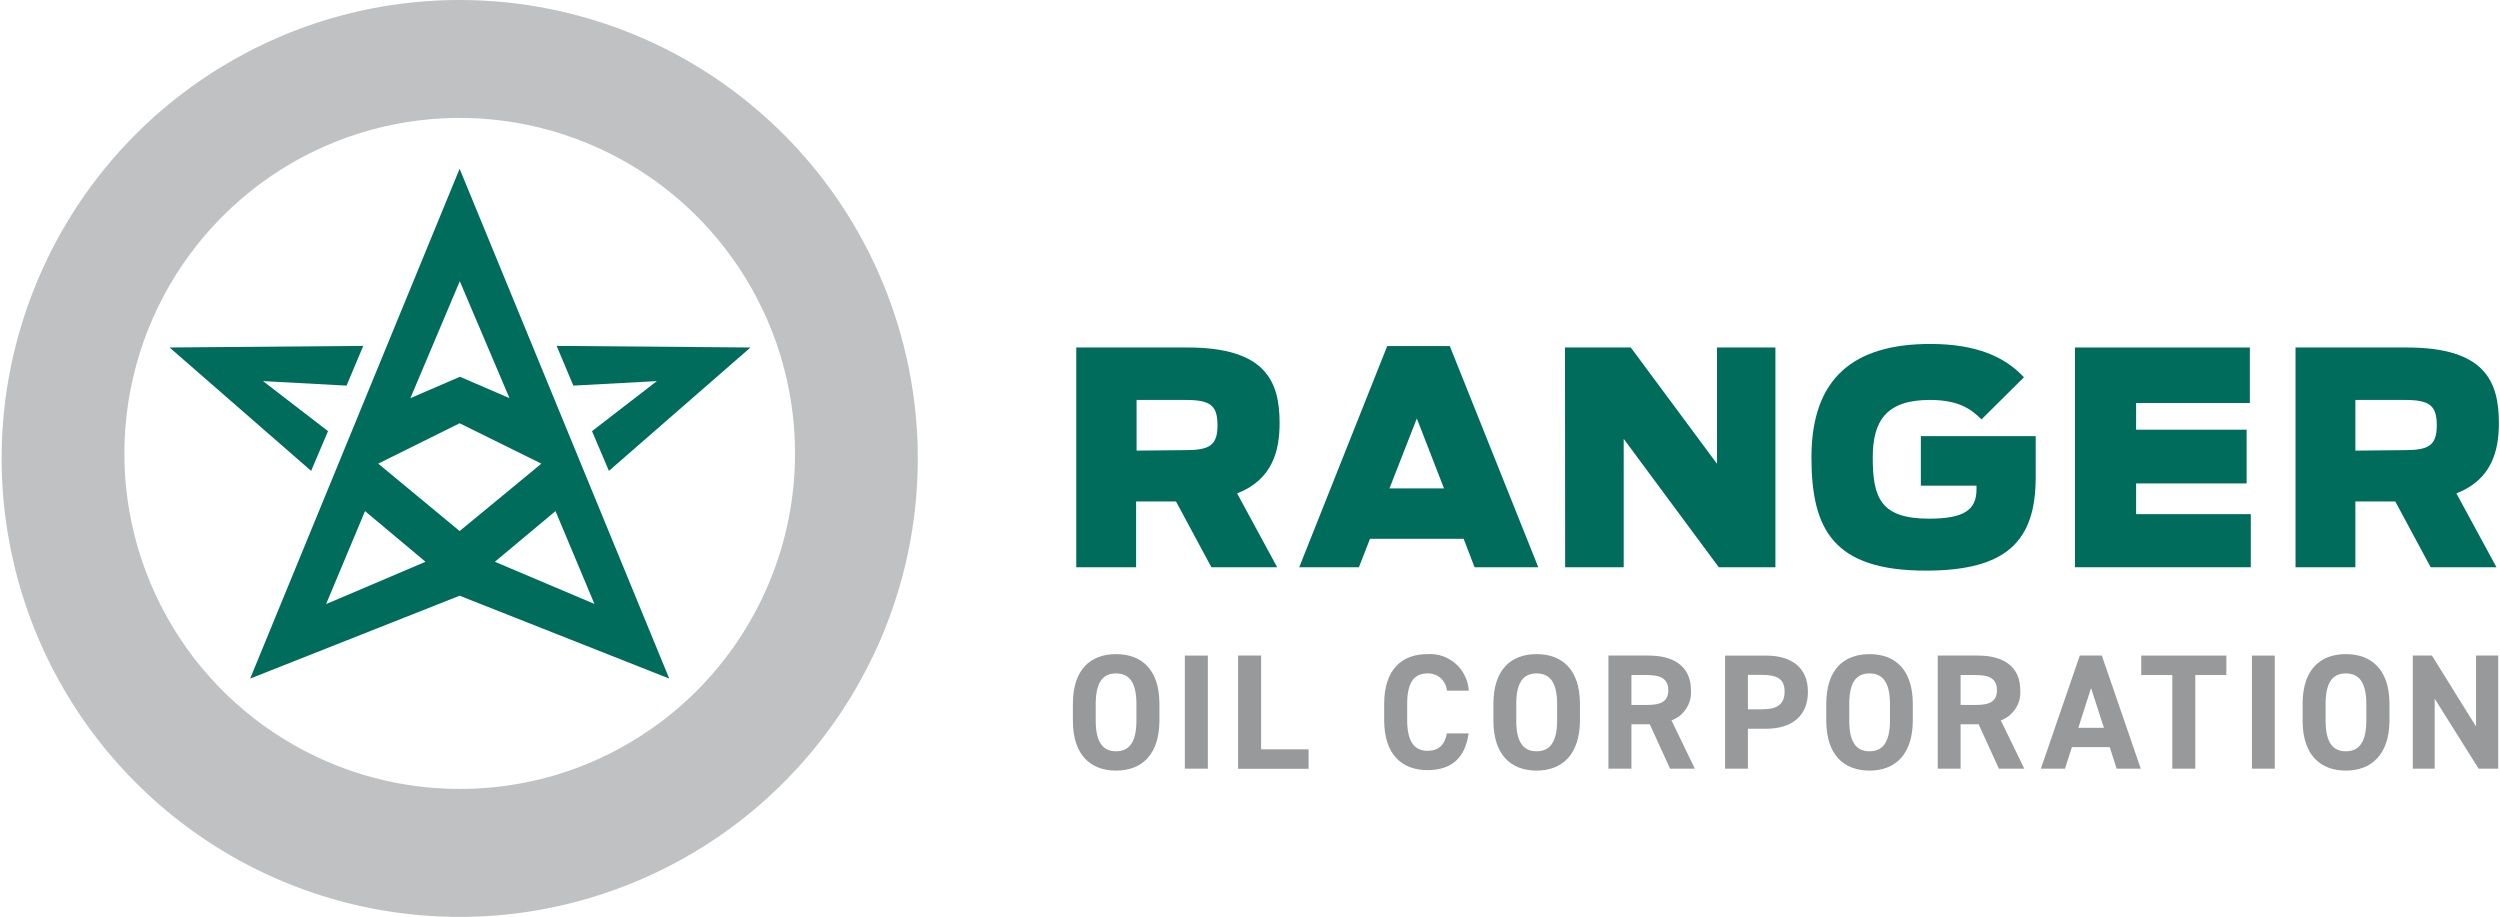 <svg version="1.2" xmlns="http://www.w3.org/2000/svg" viewBox="0 0 1554 570" width="1554" height="570">
	<title>ranger_oil_color-svg</title>
	<style>
		.s0 { fill: #c0c1c2 } 
		.s1 { fill: #006c5b } 
		.s2 { fill: #97999b } 
	</style>
	<g id="Layer_2">
		<g id="Layer_1-2">
			<path id="Layer" fill-rule="evenodd" class="s0" d="m394.7 21.7c34.6 14.3 65.9 35.3 92.4 61.8 26.4 26.4 47.4 57.8 61.7 92.4 14.3 34.6 21.7 71.6 21.7 109.1 0 115.2-69.4 219.1-175.8 263.2-106.4 44.2-228.9 19.8-310.3-61.7-81.4-81.5-105.8-204.1-61.7-310.6 44-106.5 147.9-175.9 263-175.9 37.4 0 74.5 7.4 109 21.7zm-29.2 452.9c25.3-10.5 48.3-25.9 67.6-45.2 19.4-19.4 34.7-42.4 45.2-67.7 10.5-25.3 15.9-52.4 15.9-79.8 0-84.4-50.8-160.4-128.7-192.7-77.9-32.3-167.5-14.5-227.1 45.2-59.6 59.6-77.5 149.4-45.2 227.3 32.3 77.9 108.3 128.7 192.5 128.7 27.4 0 54.5-5.3 79.8-15.8z"/>
			<path id="Layer" fill-rule="evenodd" class="s1" d="m706.2 352.6h-37.2v-136.6h69.2c48.9 0 57.2 21.4 57.2 47 0 17-4.3 35.1-26.4 43.7l24.9 45.9h-40.9l-22-40.9h-24.8zm30.8-72.8c14.7 0 19.8-2.9 19.8-15.4 0-12.6-4.6-15.8-20-15.8h-30.3v31.5z"/>
			<path id="Layer" fill-rule="evenodd" class="s1" d="m862.3 215.1h38.9l55 137.5h-39.6l-6.8-17.7h-58.2l-6.9 17.7h-37.1zm35.3 88.5l-16.9-43.5-17 43.5z"/>
			<path id="Layer" class="s1" d="m972.8 216h40.9l53.6 72.3v-72.3h36.3v136.6h-35.2l-59.1-79.8v79.8h-36.4z"/>
			<path id="Layer" class="s1" d="m1126 284.2c0-49.4 26.5-70.4 73.8-70.4 28.6 0 46.3 7.9 58.3 20.7l-26.4 26.2c-6.1-6-13.6-12.1-32.1-12.1-27 0-35.5 12.9-35.5 35.8 0 25.2 5 38 35 38 21.4 0 29.5-5.2 29.5-18.2v-2.3h-34.6v-30.8h71.4v25.5c0 39.8-18.1 58.1-68.3 58.1-57.7 0-71.1-25.8-71.1-70.5z"/>
			<path id="Layer" class="s1" d="m1289.8 216h108.7v34.5h-70.7v16.6h68.7v33.4h-68.7v19.1h71.3v33h-109.3z"/>
			<path id="Layer" fill-rule="evenodd" class="s1" d="m1464.1 352.6h-37.2v-136.6h69.2c48.9 0 57.2 21.4 57.2 47 0 17-4.3 35.1-26.4 43.7l24.9 45.9h-40.9l-22-40.9h-24.8zm30.8-72.8c14.7 0 19.8-2.9 19.8-15.4 0-12.6-4.7-15.8-20-15.8h-30.6v31.5z"/>
			<path id="Layer" fill-rule="evenodd" class="s2" d="m693.7 479c-15.7 0-26.8-9.6-26.8-31.1v-10.3c0-21.6 11.1-31 26.8-31 15.8 0 27 9.4 27 31v10c0 21.5-10.9 31.4-27 31.4zm-12.6-31.1c0 13.4 4.4 19.1 12.6 19.1 8.3 0 12.7-5.7 12.7-19.1v-10.3c0-13.4-4.4-19-12.7-19-8.2 0-12.6 5.6-12.6 19z"/>
			<path id="Layer" class="s2" d="m736.5 407.5h14.3v70.3h-14.3z"/>
			<path id="Layer" class="s2" d="m783.9 465.8h29.5v12.1h-43.8v-70.4h14.3z"/>
			<path id="Layer" class="s2" d="m899.4 429.3c-0.1-1.5-0.5-2.9-1.2-4.2-0.7-1.4-1.6-2.6-2.7-3.6-1.1-1-2.4-1.7-3.8-2.2-1.4-0.5-2.9-0.8-4.4-0.7-8.3 0-12.6 5.6-12.6 19v10c0 13.1 4.3 19.1 12.6 19.1 7.1 0 10.6-3.6 12.1-10.8h13.5c-2.3 15.9-11.2 22.8-25.6 22.8-15.8 0-26.9-9.6-26.9-31.1v-10c0-21.6 11.1-31 26.9-31 3.2-0.2 6.4 0.2 9.4 1.2 3 1.1 5.8 2.7 8.2 4.8 2.4 2.1 4.3 4.7 5.7 7.6 1.4 2.8 2.2 5.9 2.4 9.1z"/>
			<path id="Layer" fill-rule="evenodd" class="s2" d="m955.1 479c-15.7 0-26.8-9.6-26.8-31.1v-10.3c0-21.6 11.1-31 26.8-31 15.8 0 27 9.4 27 31v10c0 21.5-11.1 31.4-27 31.4zm-12.6-31.1c0 13.4 4.4 19.1 12.6 19.1 8.3 0 12.8-5.7 12.8-19.1v-10.3c0-13.4-4.5-19-12.8-19-8.2 0-12.6 5.6-12.6 19z"/>
			<path id="Layer" fill-rule="evenodd" class="s2" d="m1038.1 477.8l-12.6-27.6h-11.4v27.6h-14.3v-70.3h25.1c16.1 0 26.2 7.2 26.2 21.5 0.1 2 0 4-0.5 6-0.5 1.9-1.4 3.8-2.4 5.4-1.1 1.7-2.5 3.2-4 4.5-1.6 1.2-3.3 2.2-5.2 2.9l14.5 30zm-14.5-39.6c8.5 0 13.4-1.9 13.4-9.2 0-7.2-4.9-9.4-13.4-9.4h-9.5v18.6z"/>
			<path id="Layer" fill-rule="evenodd" class="s2" d="m1086.5 453v24.8h-14.2v-70.3h25.3c16.1 0 26.2 7.5 26.2 22.5 0 15-9.9 23-26.2 23zm8.8-12.1c9.9 0 14-3.5 14-11 0-7.5-4.1-10.4-14-10.4h-8.8v21.4z"/>
			<path id="Layer" fill-rule="evenodd" class="s2" d="m1162.1 479c-15.8 0-26.9-9.6-26.9-31.1v-10.3c0-21.6 11.1-31 26.9-31 15.7 0 26.9 9.4 26.9 31v10c0 21.5-11 31.4-26.9 31.4zm-12.6-31.1c0 13.4 4.3 19.1 12.6 19.1 8.2 0 12.7-5.7 12.7-19.1v-10.3c0-13.4-4.5-19-12.7-19-8.3 0-12.6 5.6-12.6 19z"/>
			<path id="Layer" fill-rule="evenodd" class="s2" d="m1242.5 477.8l-12.6-27.6h-11.2v27.6h-14.2v-70.3h25.1c16.2 0 26.2 7.2 26.2 21.5 0.1 2 0 4-0.5 6-0.5 1.9-1.3 3.8-2.4 5.4-1.1 1.7-2.5 3.2-4 4.5-1.6 1.2-3.3 2.2-5.2 2.9l14.6 30zm-14.4-39.6c8.4 0 13.2-1.9 13.2-9.2 0-7.2-4.8-9.4-13.2-9.4h-9.4v18.6z"/>
			<path id="Layer" fill-rule="evenodd" class="s2" d="m1268.6 477.8l24.2-70.3h13.7l24.2 70.3h-15l-4.3-13.4h-23.5l-4.3 13.4zm23.3-25.4h15.9l-8-24.7z"/>
			<path id="Layer" class="s2" d="m1383.9 407.5v12.1h-19.3v58.2h-14.3v-58.2h-19.3v-12.1z"/>
			<path id="Layer" class="s2" d="m1399.8 407.5h14.2v70.3h-14.2z"/>
			<path id="Layer" fill-rule="evenodd" class="s2" d="m1458.2 479c-15.8 0-26.9-9.6-26.9-31.1v-10.3c0-21.6 11.1-31 26.9-31 15.7 0 27.1 9.4 27.1 31v10c0 21.5-11.3 31.4-27.1 31.4zm-12.6-31.1c0 13.4 4.3 19.1 12.6 19.1 8.2 0 12.7-5.7 12.7-19.1v-10.3c0-13.4-4.5-19-12.7-19-8.3 0-12.6 5.6-12.6 19z"/>
			<path id="Layer" class="s2" d="m1552.9 407.5v70.3h-12.2l-27.3-43.5v43.5h-13.6v-70.3h11.9l27.4 44.1v-44.1z"/>
			<path id="Layer" class="s1" d="m193.4 292.7l-88-76.7 120.4-1-10.4 24.7-51.9-2.8 40.4 31.1"/>
			<path id="Layer" class="s1" d="m368 268l40.3-31.1-51.9 2.8-10.4-24.7 120.5 1-88 76.7"/>
			<path id="Layer" fill-rule="evenodd" class="s1" d="m416 421.8l-130.3-51.5-130.2 51.5 130.2-316.9zm-160.9-174.3l30.8-13.3 30.8 13.3-30.9-72.7zm9.4 101.7l-37.6-31.5-24.2 57.8zm72-61l-50.8-25.1-50.6 25.1 50.6 41.9c0.1 0 50.8-41.9 50.8-41.9zm-28.9 61l61.9 26.2-24.2-57.7z"/>
		</g>
	</g>
</svg>